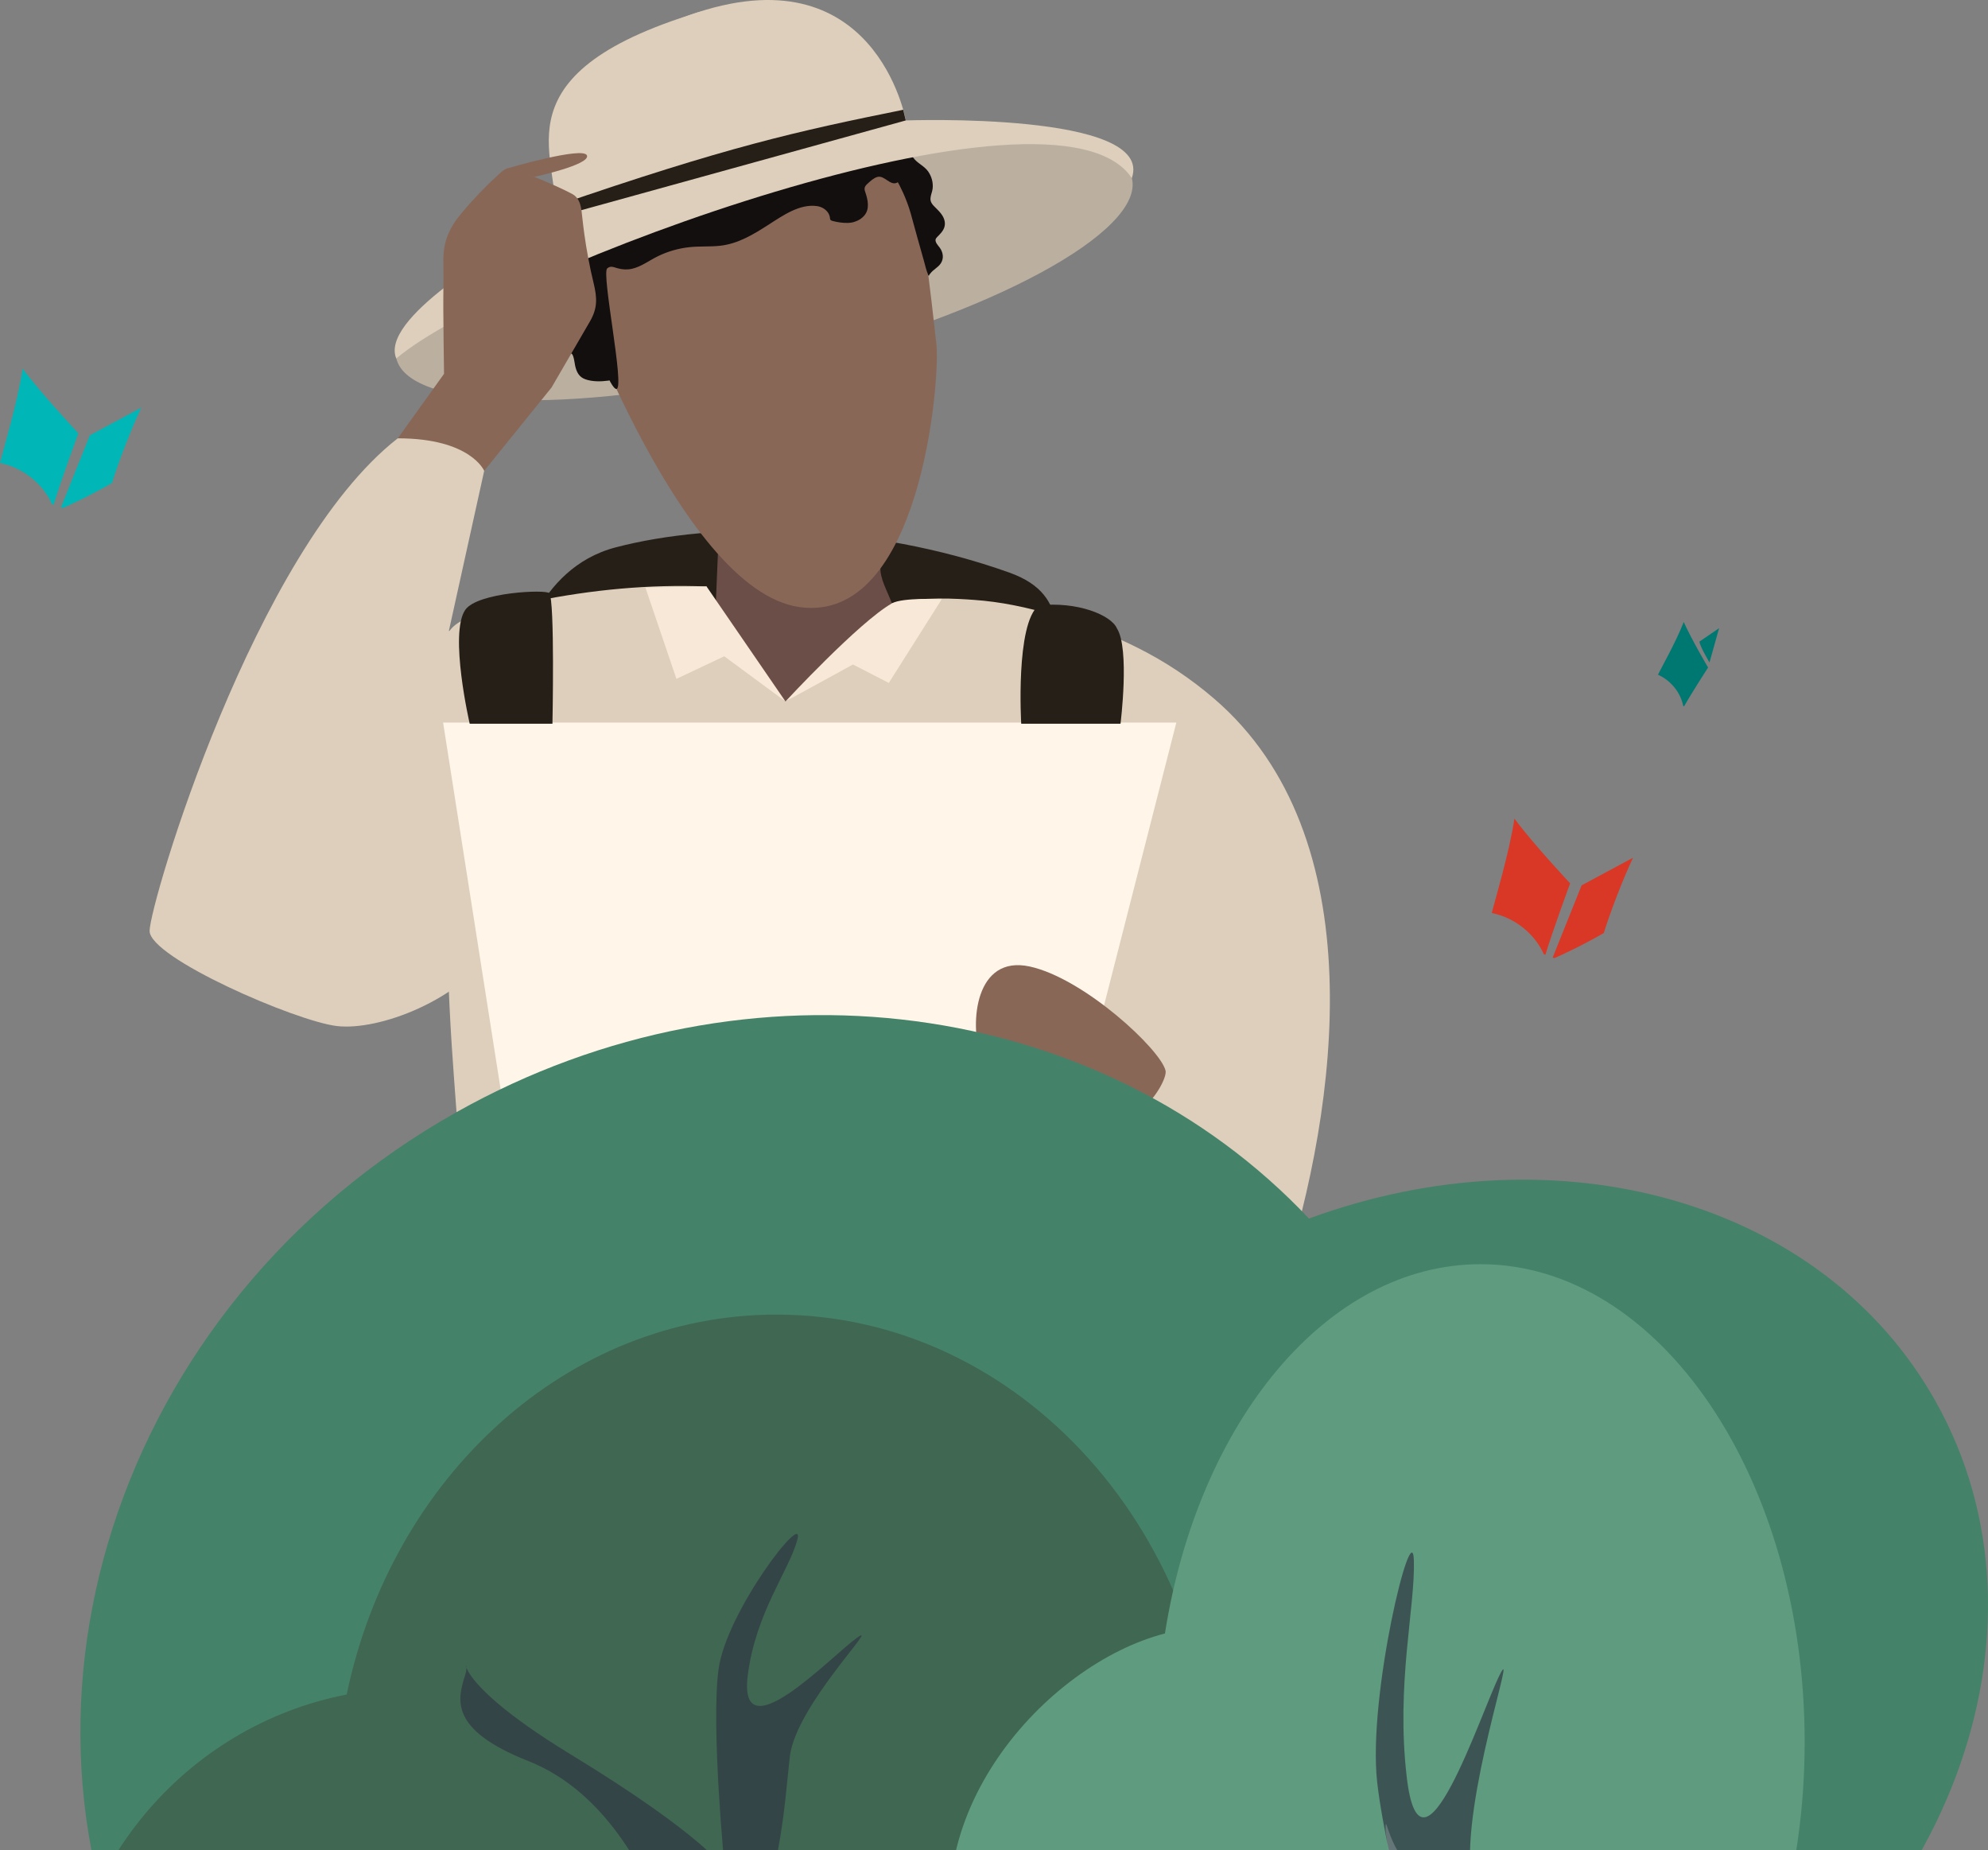 <svg width="504" height="469" viewBox="0 0 504 469" fill="none" xmlns="http://www.w3.org/2000/svg">
<rect x="0" y="0" width="504" height="469" fill="#808080" stroke="none"/>
<g clip-path="url(#clip0)">
<path d="M131.365 167.457C131.365 167.457 135.573 144.123 156.056 138.751C181.364 132.104 220.51 132.517 255.847 145.119C272.971 151.22 265.003 163.871 272.971 173.193" fill="#261F17"/>
<path d="M199.677 92.426C251.172 79.803 290.248 58.64 286.958 45.157C283.667 31.674 239.255 30.976 187.76 43.598C136.266 56.221 97.189 77.384 100.48 90.867C103.771 104.35 148.183 105.048 199.677 92.426Z" fill="#BBAFA0"/>
<path d="M182.031 139.71L181.376 155.339C181.376 155.339 196.826 190.243 202.707 190.486C220.813 191.251 225.093 170.956 227.058 161.926C229.047 152.896 221.007 147.391 223.796 141.436" fill="#6B4E48"/>
<path d="M237.135 52.598C236.444 51.917 235.814 51.273 235.898 50.228C235.959 49.414 236.347 48.624 236.444 47.798C236.614 46.291 236.19 44.759 235.341 43.508C234.322 42.013 232.515 41.393 231.521 39.947C231.036 39.23 230.162 39.291 229.641 39.704C229.508 39.619 229.362 39.57 229.204 39.558C229.047 39.521 228.889 39.521 228.732 39.57C228.428 39.655 228.137 39.837 227.98 40.117C227.822 40.396 227.761 40.712 227.834 41.041L228.162 42.377C228.198 42.535 228.271 42.681 228.38 42.803C228.465 42.936 228.574 43.046 228.719 43.119C228.792 43.167 228.877 43.179 228.962 43.204C228.841 44.541 229.168 45.938 229.386 47.251C229.787 49.718 230.223 52.173 230.672 54.628C231.557 59.452 232.539 64.253 233.607 69.029C233.849 70.111 235.244 70.196 235.826 69.369C236.553 68.336 237.815 67.826 238.518 66.744C239.245 65.626 239.148 64.338 238.518 63.196C238.166 62.563 237.536 62.029 237.269 61.348C236.966 60.558 237.426 60.255 237.96 59.708C238.918 58.735 239.718 57.715 239.524 56.256C239.306 54.725 238.19 53.643 237.135 52.598Z" fill="#130F0E"/>
<path d="M148.645 70.377C148.209 68.968 147.602 67.059 146.523 65.82C146.438 65.638 146.341 65.468 146.22 65.309C145.856 64.86 145.432 64.714 144.995 64.726C144.522 64.568 143.976 64.519 143.37 64.617C142.218 64.823 141.03 65.407 139.999 66.209C139.95 66.209 139.914 66.221 139.865 66.221C138.847 66.355 137.937 66.962 137.185 67.618C136.907 67.862 136.64 68.129 136.385 68.409C135.864 68.968 135.536 69.539 135.451 70.304C135.415 70.669 135.463 71.07 135.5 71.435C135.548 71.981 135.609 72.504 135.791 73.014C136.009 73.61 136.264 74.096 136.688 74.57C136.797 74.692 136.943 74.789 137.064 74.886C137.04 75.19 137.016 75.494 137.016 75.773C136.979 77.402 137.501 78.933 138.92 79.844C139.235 80.039 139.756 80.16 140.011 80.428C140.557 80.999 140.351 81.643 140.29 82.312C140.193 83.357 140.132 84.365 140.326 85.398C140.629 87.003 141.539 88.449 143.006 89.19C143.406 89.397 144.753 89.47 144.971 89.676C145.48 90.175 145.662 91.961 145.795 92.617C146.147 94.27 146.778 95.595 148.476 96.166C150.319 96.786 152.405 96.725 154.309 96.47C154.951 96.385 155.351 95.583 155.194 94.999C153.047 86.82 151.168 78.471 148.645 70.377Z" fill="#130F0E"/>
<path d="M143.491 67.777C143.491 67.777 171.892 149.591 202.694 153.881C233.496 158.183 238.395 95.972 237.401 87.307C236.406 78.642 232.465 40.299 228.281 36.118C224.085 31.938 147.31 51.82 143.491 67.777Z" fill="#896757"/>
<path d="M219.095 54.665C220.55 53 220.053 50.666 219.325 48.564C219.034 47.725 219.192 47.227 219.968 46.534C220.695 45.878 221.508 45.112 222.417 44.857C224.309 44.31 225.728 47.373 227.62 46.194C227.862 46.559 229.803 50.192 230.906 54.166C231.998 58.116 233.065 62.078 234.205 66.016C234.556 67.243 234.823 68.604 235.369 69.771C236.351 71.898 233.974 47.652 232.992 45.526L229.609 38.197C229.148 37.201 227.486 36.909 226.759 37.772C225.182 39.644 223.23 40.944 220.829 41.491C220.744 41.515 220.659 41.527 220.574 41.552C220.429 41.467 220.283 41.382 220.089 41.321C217.785 40.664 215.384 40.932 213.237 41.977C212.243 42.463 211.127 43.265 210.242 44.25C209.296 44.335 208.35 44.541 207.477 44.651C204.834 44.979 202.178 45.283 199.534 45.659C196.878 46.036 194.32 46.656 191.882 47.798C190.766 48.321 189.675 48.941 188.547 49.487C187.844 49.694 187.128 49.901 186.425 50.095C186.061 49.524 185.431 49.184 184.618 49.5C178.045 52.052 172.152 56.038 165.53 58.456C158.824 60.911 151.791 62.273 144.794 63.634C144.017 63.779 143.617 64.278 143.496 64.861C142.453 65.177 142.198 66.198 142.514 67.073C142.198 67.826 142.283 68.787 143.12 69.394C144.891 70.707 154.022 99.048 156.302 98.586C158.436 98.16 152.409 69.309 153.949 68.021C154.822 67.292 155.55 67.717 156.569 67.997C157.781 68.337 158.994 68.398 160.219 68.13C162.632 67.583 164.645 65.979 166.84 64.922C169.29 63.731 171.97 62.965 174.686 62.661C177.293 62.37 179.925 62.576 182.532 62.297C187.201 61.786 191.154 59.331 195.023 56.84C198.491 54.616 202.736 51.639 207.089 52.234C208.181 52.38 209.26 52.951 209.903 53.875C210.181 54.288 210.363 54.762 210.412 55.248C210.424 55.382 210.436 55.528 210.497 55.649C210.606 55.868 210.873 55.953 211.103 56.014C212.376 56.342 213.71 56.548 215.02 56.5C215.651 56.475 216.293 56.378 216.875 56.135C217.724 55.856 218.5 55.357 219.095 54.665Z" fill="#130F0E"/>
<path d="M100.465 90.868C127.205 68.263 267.694 16.005 286.94 45.16C292.87 28.231 229.628 30.528 229.628 30.528C229.628 30.528 203.992 -6.794 174.645 3.877C145.298 14.547 143.091 41.357 140.423 55.199C124.743 63.888 96.354 81.061 100.465 90.868Z" fill="#DDCFBB"/>
<path d="M140.432 55.199C143.1 41.357 124.291 19.968 174.654 3.877C221.96 -12.967 229.649 30.529 229.649 30.529" fill="#DDCFBB"/>
<path d="M140.694 52.233C184.448 37.175 201.971 33.286 228.978 27.829C229.633 30.527 229.633 30.527 229.633 30.527L140.415 55.198C140.428 55.198 139.991 52.476 140.694 52.233Z" fill="#261F17"/>
<path d="M179.132 148.656C164.713 148.06 149.87 149.494 135.754 152.375C109.9 157.649 112.144 157.649 112.301 177.799C112.507 202.433 112.871 239.998 114.545 265.288C115.806 284.296 118.971 322.699 118.971 322.699C118.971 322.699 323.041 330.988 324.957 324.972C339.413 279.86 348.459 211.937 307.737 177.033C295.55 166.581 282.356 160.481 267.112 155.935C260.491 153.954 253.724 152.52 246.824 152.046C243.065 151.779 233.751 151.123 226.112 152.946C220.327 160.262 207.788 172.779 199.117 177.799C190.762 170.3 181.497 157.297 179.132 148.656Z" fill="#DDCFBB"/>
<path d="M199.135 177.799L183.613 166.35L171.486 172.074L163.616 148.911L179.126 148.656L199.135 177.799Z" fill="#F8E8D7"/>
<path d="M199.137 177.798L216.248 168.428L225.331 173.107L238.755 151.876C238.755 151.876 228.884 151.378 226.119 152.933C217.812 157.637 199.137 177.798 199.137 177.798Z" fill="#F8E8D7"/>
<path d="M112.571 94.757L100.844 111.103L122.758 119.342L139.82 98.233C141.76 94.903 143.689 91.573 145.629 88.243C146.939 85.994 148.236 83.746 149.546 81.498C151.522 78.107 151.401 75.519 150.48 71.702C149.97 69.624 149.522 67.522 149.133 65.419C148.745 63.378 148.418 61.312 148.127 59.258C147.945 57.909 147.775 56.56 147.63 55.199C147.387 52.889 147.254 50.337 145.035 49.146C140.73 46.825 129.852 42.401 128.93 42.584C128.033 42.766 127.305 43.398 126.626 44.006C123.243 47.08 120.065 50.386 117.119 53.886C113.759 57.884 112.292 61.36 112.401 66.537C112.486 70.463 112.365 74.4 112.389 78.326C112.426 83.819 112.486 89.288 112.571 94.757Z" fill="#896757"/>
<path d="M126.029 239.5C116.776 253.695 95.906 261.315 85.416 260.075C74.926 258.835 37.927 242.769 37.927 235.963C37.927 229.158 64.449 139.444 100.841 111.103C119.347 111.103 122.755 119.343 122.755 119.343L113.793 159.934L128.6 158.695L126.029 239.5Z" fill="#DDCFBB"/>
<path d="M271.759 286.658H128.575L112.334 183.143H298.229L271.759 286.658Z" fill="#FFF6E9"/>
<path d="M270.529 283.822C270.529 283.822 251.465 276.506 248.615 267.841C245.766 259.176 247.294 241.992 261.058 244.981C274.822 247.971 294.176 265.97 295.486 271.353C296.238 274.416 285.566 291.868 270.529 283.822Z" fill="#896757"/>
<path d="M128.918 42.596C128.918 42.596 147.908 37.042 148.806 39.4C149.703 41.757 135.454 44.832 135.454 44.832L128.918 42.596Z" fill="#896757"/>
<path d="M117.95 154.586C121.043 150.102 138.518 149.348 139.269 150.369C140.688 152.302 140.058 183.438 140.058 183.438H119.078C119.078 183.438 113.815 160.602 117.95 154.586Z" fill="#261F17"/>
<path d="M263.327 153.457C273.187 152.387 281.712 155.924 283.155 159.266C286.465 164.382 284.076 183.438 284.076 183.438H258.901C258.901 183.438 257.397 158.16 263.327 153.457Z" fill="#261F17"/>
<path d="M115.687 281.926C190.157 240.047 279.472 253.245 331.847 308.869C394.64 285.791 462.065 304.02 490.77 355.294C523.282 413.385 493.813 491.87 424.945 530.601C388.88 550.873 349.189 556.208 314.882 548.381C304.283 558.055 292.387 566.732 279.253 574.109C192.534 622.879 85.6 597.005 40.427 516.321C-4.733 435.625 28.955 330.696 115.687 281.926Z" fill="#45826A"/>
<path d="M196.849 333.211C143.794 333.211 99.386 374.337 87.889 429.512C46.852 437.448 15.844 473.858 15.844 517.585C15.844 567.12 55.632 607.286 104.697 607.286C130.394 607.286 153.52 596.263 169.746 578.666C178.428 581.072 187.499 582.36 196.849 582.36C258.647 582.36 308.743 526.578 308.743 457.78C308.743 388.981 258.647 333.211 196.849 333.211Z" fill="#406751"/>
<path opacity="0.7" d="M156.256 623.644C156.256 623.644 157.796 539.606 171.96 495.321C165.194 476.362 154.279 454.426 133.955 446.38C113.642 438.347 116.031 430.666 117.947 424.529C119.863 418.392 110.538 423.897 144.639 444.667C178.727 465.448 183.748 473.749 183.748 473.749C183.748 473.749 180.182 437.557 182.183 423.022C184.184 408.487 204.206 382.468 202.156 390.245C200.131 397.95 191.582 408.742 189.581 424.59C187.022 444.849 210.669 419.862 217.206 415.171C223.73 410.48 201.756 432.234 200.24 445.226C198.724 458.229 198.567 475.013 185.251 509.588C178.084 528.182 168.322 555.466 168.334 627.108C168.347 636.855 156.256 623.644 156.256 623.644Z" fill="#2F3743"/>
<path d="M375.347 320.439C336.383 320.439 303.786 360.422 295.334 414.041C265.211 421.759 229.946 460.903 243.892 501.045C262.131 553.485 329.98 559.963 343.975 564.168C362.044 569.6 363.159 585.484 375.08 568.373C375.347 565.346 368.483 562.612 375.347 562.612C420.725 562.612 457.518 508.397 457.518 441.519C457.506 374.653 420.725 320.439 375.347 320.439Z" fill="#5F9B7E"/>
<path opacity="0.7" d="M363.272 637.695C363.272 637.695 372.937 584.416 360.859 560.195C348.781 535.974 331.864 509.334 310.108 506.916C288.365 504.485 288.365 492.381 288.365 482.695C288.365 473.009 281.113 485.113 319.773 499.648C358.446 514.183 365.685 523.869 365.685 523.869C365.685 523.869 351.545 473.422 349.132 451.632C346.719 429.829 358.07 383.405 358.446 395.509C358.809 407.492 353.862 426.864 356.651 450.55C360.228 480.835 375.35 434.265 380.189 424.567C385.016 414.881 370.524 456.055 372.937 475.427C375.35 494.799 380.189 519.02 377.776 574.718C376.781 597.76 381.802 634.778 381.802 634.778C378.564 644.476 363.272 637.695 363.272 637.695Z" fill="#2F3743"/>
<path opacity="0.2" d="M375.442 562.625C375.442 562.625 370.409 539.619 365.68 523.869C359.228 502.382 351.273 468.876 351.273 463.493C351.273 458.109 352.352 473.179 362.018 475.33C371.683 477.481 369.536 495.783 372.762 513.004C375.988 530.225 378.195 562.54 378.195 562.54L375.442 562.625Z" fill="white"/>
<path d="M13.594 127.946C15.243 122.368 19.864 109.826 19.864 109.826C19.864 109.826 10.478 99.836 5.736 93.42C4.499 101.866 0.691 114.469 0 117.361C5.894 118.528 10.938 122.696 13.194 127.801L13.594 127.946Z" fill="#00B6B6"/>
<path d="M22.774 110.336L15.438 128.639L15.862 128.797C17.548 128.056 22.689 125.722 28.389 122.429C30.148 116.79 33.215 108.866 35.811 103.336C31.724 105.524 22.774 110.336 22.774 110.336Z" fill="#00B6B6"/>
<path d="M391.795 242.015C393.444 236.436 398.064 223.907 398.064 223.907C398.064 223.907 388.678 213.905 383.936 207.488C382.7 215.934 378.892 228.537 378.2 231.429C384.094 232.596 389.139 236.764 391.394 241.869L391.795 242.015Z" fill="#D93826"/>
<path d="M400.975 224.406L393.638 242.708L394.063 242.866C395.748 242.125 400.89 239.792 406.59 236.498C408.348 230.859 411.404 222.935 414.011 217.406C409.924 219.593 400.975 224.406 400.975 224.406Z" fill="#D93826"/>
<path d="M426.947 179.051C428.657 175.976 433.035 169.194 433.035 169.194C433.035 169.194 428.815 162.048 426.862 157.649C425.019 162.462 421.114 169.389 420.326 171.017C423.648 172.488 426.074 175.599 426.729 178.917L426.947 179.051Z" fill="#007872"/>
<path d="M435.832 159.217L433.395 167.906C433.395 167.906 431.042 164.042 430.836 162.632L435.832 159.217Z" fill="#007872"/>
</g>
<defs>
<clipPath id="clip0">
<rect width="504" height="469" fill="white"/>
</clipPath>
</defs>
</svg>
